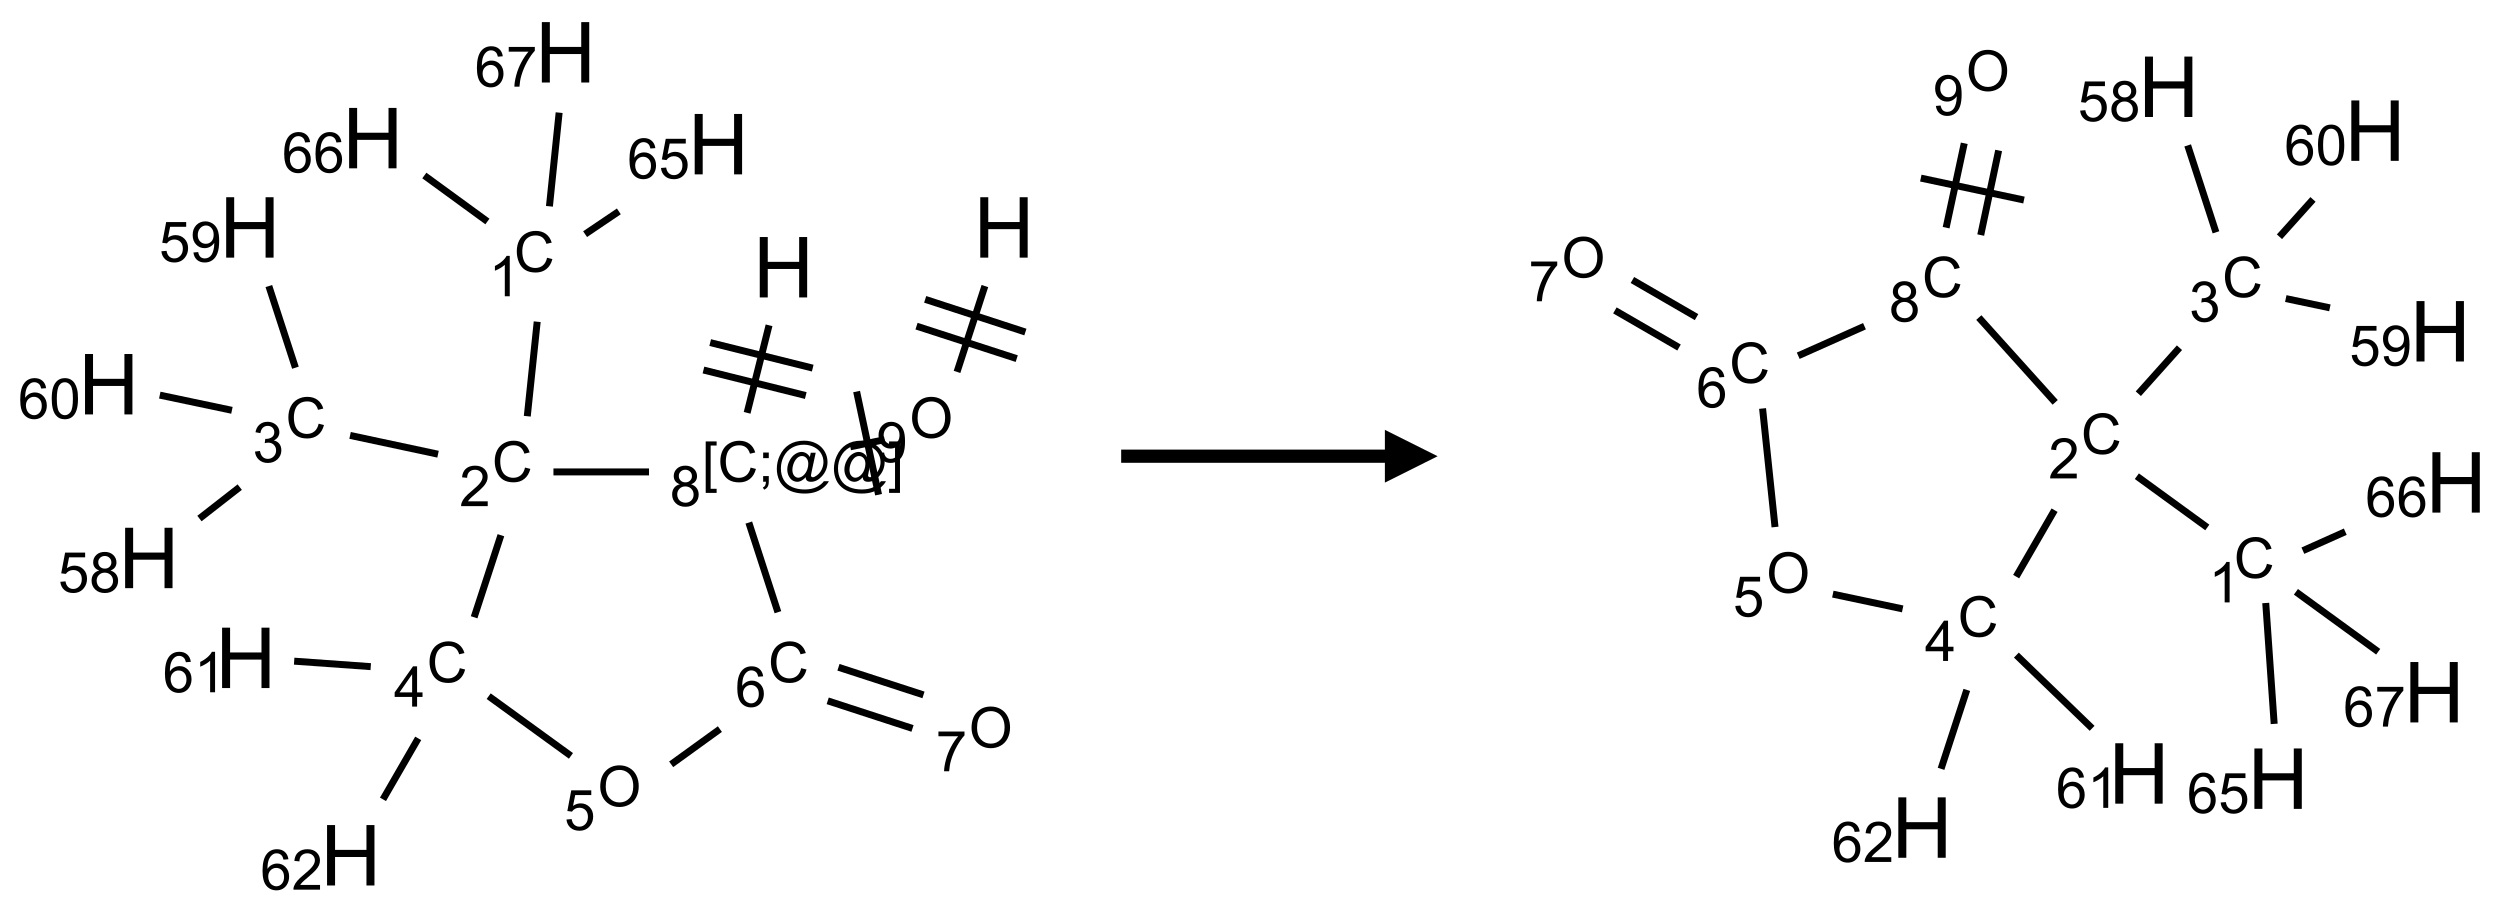 <?xml version="1.0" encoding="UTF-8"?>
<svg xmlns="http://www.w3.org/2000/svg" xmlns:xlink="http://www.w3.org/1999/xlink" width="474" height="173" viewBox="0 0 474 173">
<defs>
<g>
<g id="glyph-0-0">
<path d="M 2 0 L 2 -10 L 10 -10 L 10 0 Z M 2.25 -0.25 L 9.75 -0.25 L 9.75 -9.75 L 2.25 -9.75 Z M 2.25 -0.25 "/>
</g>
<g id="glyph-0-1">
<path d="M 1.281 0 L 1.281 -11.453 L 2.797 -11.453 L 2.797 -6.75 L 8.75 -6.75 L 8.75 -11.453 L 10.266 -11.453 L 10.266 0 L 8.75 0 L 8.75 -5.398 L 2.797 -5.398 L 2.797 0 Z M 1.281 0 "/>
</g>
<g id="glyph-1-0">
<path d="M 1.332 0 L 1.332 -6.668 L 6.668 -6.668 L 6.668 0 Z M 1.5 -0.168 L 6.5 -0.168 L 6.5 -6.5 L 1.5 -6.5 Z M 1.5 -0.168 "/>
</g>
<g id="glyph-1-1">
<path d="M 0.723 2.121 L 0.723 -7.637 L 2.793 -7.637 L 2.793 -6.859 L 1.66 -6.859 L 1.66 1.344 L 2.793 1.344 L 2.793 2.121 Z M 0.723 2.121 "/>
</g>
<g id="glyph-1-2">
<path d="M 6.27 -2.676 L 7.281 -2.422 C 7.07 -1.594 6.688 -0.961 6.137 -0.523 C 5.586 -0.086 4.914 0.129 4.121 0.129 C 3.297 0.129 2.629 -0.039 2.113 -0.371 C 1.598 -0.707 1.203 -1.191 0.934 -1.828 C 0.664 -2.465 0.531 -3.145 0.531 -3.875 C 0.531 -4.672 0.684 -5.363 0.988 -5.957 C 1.293 -6.547 1.723 -6.996 2.285 -7.305 C 2.844 -7.613 3.461 -7.766 4.137 -7.766 C 4.898 -7.766 5.543 -7.57 6.062 -7.184 C 6.582 -6.793 6.945 -6.246 7.152 -5.543 L 6.156 -5.309 C 5.98 -5.863 5.723 -6.266 5.387 -6.52 C 5.051 -6.773 4.625 -6.902 4.113 -6.902 C 3.527 -6.902 3.039 -6.762 2.645 -6.48 C 2.25 -6.199 1.973 -5.82 1.812 -5.348 C 1.652 -4.871 1.574 -4.383 1.574 -3.879 C 1.574 -3.23 1.668 -2.664 1.855 -2.18 C 2.047 -1.695 2.34 -1.332 2.738 -1.094 C 3.137 -0.855 3.57 -0.734 4.035 -0.734 C 4.602 -0.734 5.082 -0.898 5.473 -1.223 C 5.867 -1.551 6.133 -2.035 6.27 -2.676 Z M 6.27 -2.676 "/>
</g>
<g id="glyph-1-3">
<path d="M 0.949 -4.465 L 0.949 -5.531 L 2.016 -5.531 L 2.016 -4.465 Z M 0.949 0 L 0.949 -1.066 L 2.016 -1.066 L 2.016 0 C 2.016 0.391 1.945 0.711 1.809 0.949 C 1.668 1.191 1.449 1.379 1.145 1.512 L 0.887 1.109 C 1.082 1.023 1.23 0.895 1.324 0.727 C 1.418 0.559 1.469 0.316 1.48 0 Z M 0.949 0 "/>
</g>
<g id="glyph-1-4">
<path d="M 6.047 -0.848 C 5.82 -0.59 5.57 -0.379 5.289 -0.223 C 5.008 -0.062 4.73 0.016 4.449 0.016 C 4.141 0.016 3.84 -0.074 3.547 -0.254 C 3.254 -0.434 3.02 -0.715 2.836 -1.09 C 2.652 -1.465 2.562 -1.875 2.562 -2.324 C 2.562 -2.875 2.703 -3.43 2.988 -3.98 C 3.27 -4.535 3.621 -4.953 4.043 -5.23 C 4.461 -5.508 4.871 -5.645 5.266 -5.645 C 5.566 -5.645 5.855 -5.566 6.129 -5.41 C 6.402 -5.25 6.641 -5.012 6.84 -4.688 L 7.016 -5.496 L 7.949 -5.496 L 7.199 -2 C 7.094 -1.516 7.043 -1.246 7.043 -1.191 C 7.043 -1.098 7.078 -1.02 7.148 -0.949 C 7.219 -0.883 7.305 -0.848 7.406 -0.848 C 7.59 -0.848 7.832 -0.953 8.129 -1.168 C 8.527 -1.445 8.84 -1.816 9.07 -2.285 C 9.301 -2.75 9.418 -3.234 9.418 -3.73 C 9.418 -4.309 9.27 -4.852 8.973 -5.355 C 8.676 -5.859 8.23 -6.262 7.645 -6.562 C 7.055 -6.863 6.406 -7.016 5.691 -7.016 C 4.879 -7.016 4.137 -6.824 3.465 -6.445 C 2.793 -6.066 2.273 -5.52 1.902 -4.809 C 1.535 -4.098 1.348 -3.34 1.348 -2.527 C 1.348 -1.676 1.535 -0.941 1.902 -0.328 C 2.273 0.285 2.809 0.742 3.508 1.035 C 4.207 1.328 4.984 1.473 5.832 1.473 C 6.742 1.473 7.504 1.32 8.121 1.016 C 8.734 0.711 9.195 0.34 9.5 -0.098 L 10.441 -0.098 C 10.266 0.266 9.961 0.637 9.531 1.016 C 9.102 1.395 8.59 1.695 7.996 1.914 C 7.402 2.133 6.688 2.246 5.848 2.246 C 5.078 2.246 4.367 2.145 3.715 1.949 C 3.066 1.75 2.512 1.453 2.051 1.055 C 1.594 0.656 1.25 0.199 1.016 -0.316 C 0.723 -0.973 0.578 -1.684 0.578 -2.441 C 0.578 -3.289 0.75 -4.098 1.098 -4.863 C 1.523 -5.805 2.125 -6.527 2.902 -7.027 C 3.684 -7.527 4.629 -7.777 5.738 -7.777 C 6.602 -7.777 7.375 -7.602 8.059 -7.246 C 8.746 -6.895 9.285 -6.371 9.684 -5.672 C 10.02 -5.07 10.188 -4.418 10.188 -3.715 C 10.188 -2.707 9.832 -1.812 9.125 -1.031 C 8.492 -0.328 7.801 0.02 7.051 0.02 C 6.812 0.02 6.617 -0.016 6.473 -0.09 C 6.324 -0.16 6.215 -0.266 6.145 -0.402 C 6.102 -0.488 6.066 -0.637 6.047 -0.848 Z M 3.527 -2.262 C 3.527 -1.785 3.641 -1.414 3.863 -1.152 C 4.09 -0.887 4.348 -0.754 4.641 -0.754 C 4.836 -0.754 5.039 -0.812 5.254 -0.93 C 5.469 -1.047 5.676 -1.219 5.871 -1.449 C 6.066 -1.676 6.23 -1.969 6.355 -2.32 C 6.48 -2.672 6.543 -3.027 6.543 -3.379 C 6.543 -3.852 6.426 -4.219 6.191 -4.48 C 5.957 -4.738 5.672 -4.871 5.332 -4.871 C 5.109 -4.871 4.902 -4.812 4.707 -4.699 C 4.512 -4.586 4.32 -4.406 4.137 -4.156 C 3.953 -3.906 3.805 -3.602 3.691 -3.246 C 3.582 -2.887 3.527 -2.559 3.527 -2.262 Z M 3.527 -2.262 "/>
</g>
<g id="glyph-1-5">
<path d="M 2.27 2.121 L 0.203 2.121 L 0.203 1.344 L 1.332 1.344 L 1.332 -6.859 L 0.203 -6.859 L 0.203 -7.637 L 2.27 -7.637 Z M 2.27 2.121 "/>
</g>
<g id="glyph-1-6">
<path d="M 1.887 -4.141 C 1.496 -4.281 1.207 -4.484 1.02 -4.75 C 0.832 -5.016 0.738 -5.328 0.738 -5.699 C 0.738 -6.254 0.938 -6.719 1.34 -7.098 C 1.738 -7.477 2.27 -7.668 2.934 -7.668 C 3.598 -7.668 4.137 -7.473 4.543 -7.086 C 4.949 -6.699 5.152 -6.227 5.152 -5.672 C 5.152 -5.316 5.059 -5.008 4.871 -4.746 C 4.688 -4.484 4.406 -4.281 4.027 -4.141 C 4.496 -3.988 4.852 -3.742 5.098 -3.402 C 5.34 -3.062 5.465 -2.656 5.465 -2.184 C 5.465 -1.531 5.234 -0.98 4.77 -0.535 C 4.309 -0.09 3.703 0.129 2.949 0.129 C 2.195 0.129 1.586 -0.094 1.125 -0.539 C 0.664 -0.984 0.434 -1.543 0.434 -2.207 C 0.434 -2.703 0.559 -3.121 0.809 -3.457 C 1.062 -3.793 1.422 -4.02 1.887 -4.141 Z M 1.699 -5.73 C 1.699 -5.367 1.812 -5.074 2.047 -4.844 C 2.281 -4.613 2.582 -4.5 2.953 -4.5 C 3.312 -4.5 3.609 -4.613 3.84 -4.84 C 4.07 -5.066 4.188 -5.348 4.188 -5.676 C 4.188 -6.02 4.07 -6.309 3.832 -6.543 C 3.594 -6.777 3.297 -6.895 2.941 -6.895 C 2.586 -6.895 2.289 -6.781 2.051 -6.551 C 1.816 -6.324 1.699 -6.047 1.699 -5.73 Z M 1.395 -2.203 C 1.395 -1.938 1.461 -1.676 1.586 -1.426 C 1.711 -1.176 1.902 -0.984 2.152 -0.848 C 2.402 -0.711 2.672 -0.641 2.957 -0.641 C 3.406 -0.641 3.777 -0.785 4.066 -1.074 C 4.359 -1.363 4.504 -1.727 4.504 -2.172 C 4.504 -2.625 4.355 -2.996 4.055 -3.293 C 3.754 -3.586 3.379 -3.734 2.926 -3.734 C 2.484 -3.734 2.121 -3.59 1.832 -3.297 C 1.543 -3.004 1.395 -2.641 1.395 -2.203 Z M 1.395 -2.203 "/>
</g>
<g id="glyph-1-7">
<path d="M 0.516 -3.719 C 0.516 -4.984 0.855 -5.977 1.535 -6.695 C 2.215 -7.414 3.094 -7.77 4.172 -7.77 C 4.875 -7.77 5.512 -7.602 6.078 -7.266 C 6.645 -6.93 7.074 -6.461 7.371 -5.855 C 7.668 -5.254 7.816 -4.57 7.816 -3.809 C 7.816 -3.035 7.66 -2.34 7.348 -1.73 C 7.035 -1.117 6.594 -0.656 6.02 -0.34 C 5.449 -0.027 4.828 0.129 4.168 0.129 C 3.449 0.129 2.805 -0.043 2.238 -0.391 C 1.672 -0.738 1.246 -1.211 0.953 -1.812 C 0.66 -2.414 0.516 -3.047 0.516 -3.719 Z M 1.559 -3.703 C 1.559 -2.781 1.805 -2.059 2.301 -1.527 C 2.793 -1 3.414 -0.734 4.16 -0.734 C 4.922 -0.734 5.547 -1 6.039 -1.535 C 6.531 -2.07 6.777 -2.828 6.777 -3.812 C 6.777 -4.434 6.672 -4.977 6.461 -5.441 C 6.25 -5.902 5.945 -6.262 5.539 -6.52 C 5.133 -6.773 4.68 -6.902 4.176 -6.902 C 3.461 -6.902 2.848 -6.656 2.332 -6.164 C 1.816 -5.672 1.559 -4.852 1.559 -3.703 Z M 1.559 -3.703 "/>
</g>
<g id="glyph-1-8">
<path d="M 0.582 -1.766 L 1.484 -1.848 C 1.562 -1.426 1.707 -1.117 1.922 -0.926 C 2.137 -0.734 2.414 -0.641 2.75 -0.641 C 3.039 -0.641 3.289 -0.707 3.508 -0.84 C 3.727 -0.973 3.902 -1.148 4.043 -1.367 C 4.18 -1.586 4.297 -1.887 4.391 -2.262 C 4.484 -2.637 4.531 -3.016 4.531 -3.406 C 4.531 -3.449 4.531 -3.512 4.527 -3.594 C 4.34 -3.297 4.082 -3.055 3.758 -2.867 C 3.434 -2.68 3.082 -2.59 2.703 -2.59 C 2.07 -2.59 1.535 -2.816 1.098 -3.277 C 0.66 -3.734 0.441 -4.34 0.441 -5.09 C 0.441 -5.863 0.672 -6.484 1.129 -6.957 C 1.586 -7.43 2.156 -7.668 2.844 -7.668 C 3.34 -7.668 3.793 -7.531 4.207 -7.266 C 4.617 -7 4.93 -6.617 5.145 -6.121 C 5.355 -5.629 5.465 -4.91 5.465 -3.973 C 5.465 -2.996 5.359 -2.223 5.145 -1.645 C 4.934 -1.066 4.617 -0.625 4.199 -0.324 C 3.781 -0.02 3.293 0.129 2.73 0.129 C 2.133 0.129 1.645 -0.035 1.266 -0.367 C 0.887 -0.699 0.66 -1.164 0.582 -1.766 Z M 4.422 -5.137 C 4.422 -5.676 4.277 -6.102 3.992 -6.418 C 3.707 -6.734 3.359 -6.891 2.957 -6.891 C 2.543 -6.891 2.18 -6.719 1.871 -6.379 C 1.562 -6.039 1.406 -5.598 1.406 -5.059 C 1.406 -4.57 1.555 -4.176 1.848 -3.871 C 2.141 -3.566 2.5 -3.418 2.934 -3.418 C 3.367 -3.418 3.723 -3.57 4.004 -3.871 C 4.281 -4.176 4.422 -4.598 4.422 -5.137 Z M 4.422 -5.137 "/>
</g>
<g id="glyph-1-9">
<path d="M 5.371 -0.902 L 5.371 0 L 0.324 0 C 0.316 -0.227 0.352 -0.441 0.434 -0.652 C 0.562 -0.996 0.766 -1.332 1.051 -1.668 C 1.332 -2 1.742 -2.387 2.277 -2.824 C 3.105 -3.504 3.668 -4.043 3.957 -4.441 C 4.25 -4.84 4.395 -5.215 4.395 -5.566 C 4.395 -5.938 4.262 -6.254 3.996 -6.508 C 3.73 -6.762 3.387 -6.891 2.957 -6.891 C 2.508 -6.891 2.145 -6.754 1.875 -6.484 C 1.605 -6.215 1.469 -5.84 1.465 -5.359 L 0.5 -5.457 C 0.566 -6.176 0.812 -6.727 1.246 -7.102 C 1.676 -7.477 2.254 -7.668 2.98 -7.668 C 3.711 -7.668 4.293 -7.465 4.719 -7.059 C 5.145 -6.652 5.359 -6.148 5.359 -5.547 C 5.359 -5.242 5.297 -4.941 5.172 -4.645 C 5.047 -4.352 4.84 -4.039 4.551 -3.715 C 4.262 -3.387 3.777 -2.938 3.105 -2.371 C 2.543 -1.898 2.18 -1.578 2.02 -1.41 C 1.859 -1.242 1.73 -1.07 1.625 -0.902 Z M 5.371 -0.902 "/>
</g>
<g id="glyph-1-10">
<path d="M 3.973 0 L 3.035 0 L 3.035 -5.973 C 2.809 -5.758 2.516 -5.543 2.148 -5.328 C 1.781 -5.113 1.453 -4.953 1.16 -4.844 L 1.16 -5.75 C 1.684 -5.996 2.145 -6.297 2.535 -6.645 C 2.93 -6.996 3.207 -7.336 3.371 -7.668 L 3.973 -7.668 Z M 3.973 0 "/>
</g>
<g id="glyph-1-11">
<path d="M 5.309 -5.766 L 4.375 -5.691 C 4.293 -6.059 4.172 -6.328 4.02 -6.496 C 3.766 -6.762 3.453 -6.895 3.082 -6.895 C 2.785 -6.895 2.523 -6.812 2.297 -6.645 C 2 -6.43 1.77 -6.117 1.598 -5.703 C 1.43 -5.289 1.34 -4.703 1.332 -3.938 C 1.559 -4.281 1.836 -4.535 2.16 -4.703 C 2.488 -4.871 2.828 -4.953 3.188 -4.953 C 3.812 -4.953 4.344 -4.723 4.785 -4.262 C 5.223 -3.801 5.441 -3.207 5.441 -2.48 C 5.441 -2 5.34 -1.555 5.133 -1.145 C 4.926 -0.73 4.641 -0.418 4.281 -0.199 C 3.922 0.02 3.512 0.129 3.051 0.129 C 2.27 0.129 1.633 -0.156 1.141 -0.73 C 0.648 -1.305 0.402 -2.254 0.402 -3.574 C 0.402 -5.051 0.672 -6.121 1.219 -6.793 C 1.695 -7.375 2.336 -7.668 3.141 -7.668 C 3.742 -7.668 4.234 -7.5 4.617 -7.16 C 5 -6.824 5.23 -6.359 5.309 -5.766 Z M 1.48 -2.473 C 1.48 -2.152 1.547 -1.844 1.684 -1.547 C 1.82 -1.25 2.016 -1.027 2.262 -0.871 C 2.508 -0.719 2.766 -0.641 3.035 -0.641 C 3.434 -0.641 3.773 -0.801 4.059 -1.121 C 4.344 -1.441 4.484 -1.875 4.484 -2.422 C 4.484 -2.949 4.344 -3.367 4.062 -3.668 C 3.781 -3.973 3.426 -4.125 3 -4.125 C 2.578 -4.125 2.219 -3.973 1.922 -3.668 C 1.625 -3.363 1.48 -2.969 1.48 -2.473 Z M 1.48 -2.473 "/>
</g>
<g id="glyph-1-12">
<path d="M 0.441 -2 L 1.426 -2.082 C 1.5 -1.605 1.668 -1.242 1.934 -1.004 C 2.199 -0.762 2.52 -0.641 2.895 -0.641 C 3.348 -0.641 3.73 -0.812 4.043 -1.152 C 4.355 -1.492 4.512 -1.941 4.512 -2.504 C 4.512 -3.039 4.359 -3.461 4.059 -3.77 C 3.758 -4.078 3.367 -4.234 2.879 -4.234 C 2.578 -4.234 2.305 -4.164 2.062 -4.027 C 1.82 -3.891 1.629 -3.715 1.488 -3.496 L 0.609 -3.609 L 1.348 -7.531 L 5.145 -7.531 L 5.145 -6.637 L 2.098 -6.637 L 1.688 -4.582 C 2.145 -4.902 2.625 -5.062 3.129 -5.062 C 3.797 -5.062 4.359 -4.832 4.816 -4.371 C 5.277 -3.91 5.504 -3.312 5.504 -2.59 C 5.504 -1.898 5.305 -1.301 4.902 -0.797 C 4.41 -0.18 3.742 0.129 2.895 0.129 C 2.199 0.129 1.633 -0.062 1.195 -0.453 C 0.758 -0.844 0.504 -1.359 0.441 -2 Z M 0.441 -2 "/>
</g>
<g id="glyph-1-13">
<path d="M 0.504 -6.637 L 0.504 -7.535 L 5.449 -7.535 L 5.449 -6.809 C 4.961 -6.289 4.48 -5.602 4.004 -4.746 C 3.527 -3.887 3.156 -3.004 2.895 -2.098 C 2.707 -1.461 2.59 -0.762 2.535 0 L 1.574 0 C 1.582 -0.602 1.703 -1.328 1.926 -2.176 C 2.152 -3.027 2.477 -3.848 2.898 -4.637 C 3.32 -5.426 3.77 -6.094 4.246 -6.637 Z M 0.504 -6.637 "/>
</g>
<g id="glyph-1-14">
<path d="M 0.449 -2.016 L 1.387 -2.141 C 1.492 -1.609 1.676 -1.227 1.934 -0.992 C 2.191 -0.758 2.508 -0.641 2.879 -0.641 C 3.32 -0.641 3.695 -0.793 3.996 -1.098 C 4.301 -1.402 4.453 -1.781 4.453 -2.234 C 4.453 -2.664 4.312 -3.02 4.031 -3.301 C 3.75 -3.578 3.391 -3.719 2.957 -3.719 C 2.781 -3.719 2.562 -3.684 2.297 -3.613 L 2.402 -4.438 C 2.465 -4.43 2.516 -4.426 2.551 -4.426 C 2.949 -4.426 3.312 -4.531 3.629 -4.738 C 3.949 -4.949 4.109 -5.27 4.109 -5.703 C 4.109 -6.047 3.992 -6.332 3.762 -6.559 C 3.527 -6.785 3.227 -6.895 2.859 -6.895 C 2.496 -6.895 2.191 -6.781 1.949 -6.551 C 1.707 -6.324 1.547 -5.98 1.48 -5.52 L 0.543 -5.688 C 0.656 -6.316 0.918 -6.805 1.324 -7.148 C 1.73 -7.492 2.234 -7.668 2.84 -7.668 C 3.254 -7.668 3.641 -7.578 3.988 -7.398 C 4.34 -7.219 4.609 -6.977 4.793 -6.668 C 4.98 -6.359 5.074 -6.031 5.074 -5.684 C 5.074 -5.352 4.984 -5.051 4.809 -4.781 C 4.629 -4.512 4.367 -4.297 4.02 -4.137 C 4.473 -4.031 4.824 -3.816 5.074 -3.488 C 5.324 -3.16 5.449 -2.75 5.449 -2.254 C 5.449 -1.59 5.203 -1.023 4.719 -0.559 C 4.234 -0.098 3.617 0.137 2.875 0.137 C 2.203 0.137 1.648 -0.062 1.207 -0.465 C 0.762 -0.863 0.512 -1.379 0.449 -2.016 Z M 0.449 -2.016 "/>
</g>
<g id="glyph-1-15">
<path d="M 0.441 -3.766 C 0.441 -4.668 0.535 -5.395 0.723 -5.945 C 0.906 -6.496 1.184 -6.922 1.551 -7.219 C 1.918 -7.516 2.375 -7.668 2.934 -7.668 C 3.344 -7.668 3.703 -7.586 4.012 -7.418 C 4.32 -7.254 4.574 -7.016 4.777 -6.707 C 4.977 -6.395 5.137 -6.016 5.25 -5.57 C 5.363 -5.125 5.422 -4.523 5.422 -3.766 C 5.422 -2.871 5.328 -2.148 5.145 -1.598 C 4.961 -1.047 4.688 -0.621 4.32 -0.32 C 3.953 -0.02 3.492 0.129 2.934 0.129 C 2.195 0.129 1.617 -0.133 1.199 -0.66 C 0.695 -1.297 0.441 -2.332 0.441 -3.766 Z M 1.406 -3.766 C 1.406 -2.512 1.555 -1.68 1.848 -1.262 C 2.141 -0.848 2.5 -0.641 2.934 -0.641 C 3.363 -0.641 3.727 -0.848 4.02 -1.266 C 4.312 -1.684 4.457 -2.516 4.457 -3.766 C 4.457 -5.023 4.312 -5.859 4.02 -6.27 C 3.727 -6.684 3.359 -6.891 2.922 -6.891 C 2.492 -6.891 2.148 -6.707 1.891 -6.344 C 1.566 -5.879 1.406 -5.02 1.406 -3.766 Z M 1.406 -3.766 "/>
</g>
<g id="glyph-1-16">
<path d="M 3.449 0 L 3.449 -1.828 L 0.137 -1.828 L 0.137 -2.688 L 3.621 -7.637 L 4.387 -7.637 L 4.387 -2.688 L 5.418 -2.688 L 5.418 -1.828 L 4.387 -1.828 L 4.387 0 Z M 3.449 -2.688 L 3.449 -6.129 L 1.059 -2.688 Z M 3.449 -2.688 "/>
</g>
</g>
</defs>
<path fill="none" stroke-width="0.033" stroke-linecap="butt" stroke-linejoin="miter" stroke="rgb(0%, 0%, 0%)" stroke-opacity="1" stroke-miterlimit="10" d="M 3.13 1.294 L 3.026 1.709 " transform="matrix(40, 0, 0, 40, 20.613, 9.916)"/>
<path fill="none" stroke-width="0.033" stroke-linecap="butt" stroke-linejoin="miter" stroke="rgb(0%, 0%, 0%)" stroke-opacity="1" stroke-miterlimit="10" d="M 2.819 1.506 L 3.304 1.627 " transform="matrix(40, 0, 0, 40, 20.613, 9.916)"/>
<path fill="none" stroke-width="0.033" stroke-linecap="butt" stroke-linejoin="miter" stroke="rgb(0%, 0%, 0%)" stroke-opacity="1" stroke-miterlimit="10" d="M 2.851 1.376 L 3.337 1.497 " transform="matrix(40, 0, 0, 40, 20.613, 9.916)"/>
<path fill="none" stroke-width="0.033" stroke-linecap="butt" stroke-linejoin="miter" stroke="rgb(0%, 0%, 0%)" stroke-opacity="1" stroke-miterlimit="10" d="M 3.515 1.87 L 3.678 1.836 " transform="matrix(40, 0, 0, 40, 20.613, 9.916)"/>
<path fill="none" stroke-width="0.033" stroke-linecap="butt" stroke-linejoin="miter" stroke="rgb(0%, 0%, 0%)" stroke-opacity="1" stroke-miterlimit="10" d="M 3.649 2.097 L 3.545 1.608 " transform="matrix(40, 0, 0, 40, 20.613, 9.916)"/>
<path fill="none" stroke-width="0.033" stroke-linecap="butt" stroke-linejoin="miter" stroke="rgb(0%, 0%, 0%)" stroke-opacity="1" stroke-miterlimit="10" d="M 4.021 1.515 L 4.153 1.108 " transform="matrix(40, 0, 0, 40, 20.613, 9.916)"/>
<path fill="none" stroke-width="0.033" stroke-linecap="butt" stroke-linejoin="miter" stroke="rgb(0%, 0%, 0%)" stroke-opacity="1" stroke-miterlimit="10" d="M 4.345 1.326 L 3.87 1.171 " transform="matrix(40, 0, 0, 40, 20.613, 9.916)"/>
<path fill="none" stroke-width="0.033" stroke-linecap="butt" stroke-linejoin="miter" stroke="rgb(0%, 0%, 0%)" stroke-opacity="1" stroke-miterlimit="10" d="M 4.304 1.452 L 3.829 1.298 " transform="matrix(40, 0, 0, 40, 20.613, 9.916)"/>
<path fill="none" stroke-width="0.033" stroke-linecap="butt" stroke-linejoin="miter" stroke="rgb(0%, 0%, 0%)" stroke-opacity="1" stroke-miterlimit="10" d="M 2.561 1.989 L 2.108 1.989 " transform="matrix(40, 0, 0, 40, 20.613, 9.916)"/>
<path fill="none" stroke-width="0.033" stroke-linecap="butt" stroke-linejoin="miter" stroke="rgb(0%, 0%, 0%)" stroke-opacity="1" stroke-miterlimit="10" d="M 1.984 1.725 L 2.031 1.277 " transform="matrix(40, 0, 0, 40, 20.613, 9.916)"/>
<path fill="none" stroke-width="0.033" stroke-linecap="butt" stroke-linejoin="miter" stroke="rgb(0%, 0%, 0%)" stroke-opacity="1" stroke-miterlimit="10" d="M 2.258 0.862 L 2.418 0.754 " transform="matrix(40, 0, 0, 40, 20.613, 9.916)"/>
<path fill="none" stroke-width="0.033" stroke-linecap="butt" stroke-linejoin="miter" stroke="rgb(0%, 0%, 0%)" stroke-opacity="1" stroke-miterlimit="10" d="M 1.795 0.802 L 1.496 0.584 " transform="matrix(40, 0, 0, 40, 20.613, 9.916)"/>
<path fill="none" stroke-width="0.033" stroke-linecap="butt" stroke-linejoin="miter" stroke="rgb(0%, 0%, 0%)" stroke-opacity="1" stroke-miterlimit="10" d="M 2.089 0.73 L 2.135 0.286 " transform="matrix(40, 0, 0, 40, 20.613, 9.916)"/>
<path fill="none" stroke-width="0.033" stroke-linecap="butt" stroke-linejoin="miter" stroke="rgb(0%, 0%, 0%)" stroke-opacity="1" stroke-miterlimit="10" d="M 1.561 1.905 L 1.144 1.816 " transform="matrix(40, 0, 0, 40, 20.613, 9.916)"/>
<path fill="none" stroke-width="0.033" stroke-linecap="butt" stroke-linejoin="miter" stroke="rgb(0%, 0%, 0%)" stroke-opacity="1" stroke-miterlimit="10" d="M 0.621 2.061 L 0.43 2.21 " transform="matrix(40, 0, 0, 40, 20.613, 9.916)"/>
<path fill="none" stroke-width="0.033" stroke-linecap="butt" stroke-linejoin="miter" stroke="rgb(0%, 0%, 0%)" stroke-opacity="1" stroke-miterlimit="10" d="M 0.885 1.495 L 0.759 1.108 " transform="matrix(40, 0, 0, 40, 20.613, 9.916)"/>
<path fill="none" stroke-width="0.033" stroke-linecap="butt" stroke-linejoin="miter" stroke="rgb(0%, 0%, 0%)" stroke-opacity="1" stroke-miterlimit="10" d="M 0.584 1.697 L 0.242 1.625 " transform="matrix(40, 0, 0, 40, 20.613, 9.916)"/>
<path fill="none" stroke-width="0.033" stroke-linecap="butt" stroke-linejoin="miter" stroke="rgb(0%, 0%, 0%)" stroke-opacity="1" stroke-miterlimit="10" d="M 1.859 2.289 L 1.732 2.678 " transform="matrix(40, 0, 0, 40, 20.613, 9.916)"/>
<path fill="none" stroke-width="0.033" stroke-linecap="butt" stroke-linejoin="miter" stroke="rgb(0%, 0%, 0%)" stroke-opacity="1" stroke-miterlimit="10" d="M 1.242 2.912 L 0.879 2.886 " transform="matrix(40, 0, 0, 40, 20.613, 9.916)"/>
<path fill="none" stroke-width="0.033" stroke-linecap="butt" stroke-linejoin="miter" stroke="rgb(0%, 0%, 0%)" stroke-opacity="1" stroke-miterlimit="10" d="M 1.467 3.252 L 1.3 3.541 " transform="matrix(40, 0, 0, 40, 20.613, 9.916)"/>
<path fill="none" stroke-width="0.033" stroke-linecap="butt" stroke-linejoin="miter" stroke="rgb(0%, 0%, 0%)" stroke-opacity="1" stroke-miterlimit="10" d="M 1.801 3.052 L 2.191 3.335 " transform="matrix(40, 0, 0, 40, 20.613, 9.916)"/>
<path fill="none" stroke-width="0.033" stroke-linecap="butt" stroke-linejoin="miter" stroke="rgb(0%, 0%, 0%)" stroke-opacity="1" stroke-miterlimit="10" d="M 2.666 3.375 L 2.897 3.208 " transform="matrix(40, 0, 0, 40, 20.613, 9.916)"/>
<path fill="none" stroke-width="0.033" stroke-linecap="butt" stroke-linejoin="miter" stroke="rgb(0%, 0%, 0%)" stroke-opacity="1" stroke-miterlimit="10" d="M 3.172 2.654 L 3.034 2.229 " transform="matrix(40, 0, 0, 40, 20.613, 9.916)"/>
<path fill="none" stroke-width="0.033" stroke-linecap="butt" stroke-linejoin="miter" stroke="rgb(0%, 0%, 0%)" stroke-opacity="1" stroke-miterlimit="10" d="M 3.408 3.074 L 3.81 3.205 " transform="matrix(40, 0, 0, 40, 20.613, 9.916)"/>
<path fill="none" stroke-width="0.033" stroke-linecap="butt" stroke-linejoin="miter" stroke="rgb(0%, 0%, 0%)" stroke-opacity="1" stroke-miterlimit="10" d="M 3.459 2.915 L 3.862 3.046 " transform="matrix(40, 0, 0, 40, 20.613, 9.916)"/>
<g fill="rgb(0%, 0%, 0%)" fill-opacity="1">
<use xlink:href="#glyph-0-1" x="142.77" y="56.395"/>
</g>
<g fill="rgb(0%, 0%, 0%)" fill-opacity="1">
<use xlink:href="#glyph-1-1" x="133.078" y="91.332"/>
<use xlink:href="#glyph-1-2" x="136.042" y="91.332"/>
<use xlink:href="#glyph-1-3" x="143.745" y="91.332"/>
<use xlink:href="#glyph-1-4" x="146.708" y="91.332"/>
<use xlink:href="#glyph-1-4" x="157.536" y="91.332"/>
<use xlink:href="#glyph-1-5" x="168.365" y="91.332"/>
</g>
<g fill="rgb(0%, 0%, 0%)" fill-opacity="1">
<use xlink:href="#glyph-1-6" x="127.004" y="95.957"/>
</g>
<g fill="rgb(0%, 0%, 0%)" fill-opacity="1">
<use xlink:href="#glyph-1-7" x="172.414" y="83.012"/>
</g>
<g fill="rgb(0%, 0%, 0%)" fill-opacity="1">
<use xlink:href="#glyph-1-8" x="166.129" y="87.641"/>
</g>
<g fill="rgb(0%, 0%, 0%)" fill-opacity="1">
<use xlink:href="#glyph-0-1" x="184.578" y="48.848"/>
</g>
<g fill="rgb(0%, 0%, 0%)" fill-opacity="1">
<use xlink:href="#glyph-1-2" x="93.273" y="91.324"/>
</g>
<g fill="rgb(0%, 0%, 0%)" fill-opacity="1">
<use xlink:href="#glyph-1-9" x="87.102" y="95.957"/>
</g>
<g fill="rgb(0%, 0%, 0%)" fill-opacity="1">
<use xlink:href="#glyph-1-2" x="97.453" y="51.543"/>
</g>
<g fill="rgb(0%, 0%, 0%)" fill-opacity="1">
<use xlink:href="#glyph-1-10" x="92.676" y="56.176"/>
</g>
<g fill="rgb(0%, 0%, 0%)" fill-opacity="1">
<use xlink:href="#glyph-0-1" x="130.434" y="33.059"/>
</g>
<g fill="rgb(0%, 0%, 0%)" fill-opacity="1">
<use xlink:href="#glyph-1-11" x="118.945" y="33.848"/>
<use xlink:href="#glyph-1-12" x="124.878" y="33.848"/>
</g>
<g fill="rgb(0%, 0%, 0%)" fill-opacity="1">
<use xlink:href="#glyph-0-1" x="64.914" y="31.914"/>
</g>
<g fill="rgb(0%, 0%, 0%)" fill-opacity="1">
<use xlink:href="#glyph-1-11" x="53.484" y="32.707"/>
<use xlink:href="#glyph-1-11" x="59.417" y="32.707"/>
</g>
<g fill="rgb(0%, 0%, 0%)" fill-opacity="1">
<use xlink:href="#glyph-0-1" x="101.453" y="15.645"/>
</g>
<g fill="rgb(0%, 0%, 0%)" fill-opacity="1">
<use xlink:href="#glyph-1-11" x="90.02" y="16.438"/>
<use xlink:href="#glyph-1-13" x="95.952" y="16.438"/>
</g>
<g fill="rgb(0%, 0%, 0%)" fill-opacity="1">
<use xlink:href="#glyph-1-2" x="54.145" y="83.008"/>
</g>
<g fill="rgb(0%, 0%, 0%)" fill-opacity="1">
<use xlink:href="#glyph-1-14" x="47.895" y="87.641"/>
</g>
<g fill="rgb(0%, 0%, 0%)" fill-opacity="1">
<use xlink:href="#glyph-0-1" x="22.445" y="111.516"/>
</g>
<g fill="rgb(0%, 0%, 0%)" fill-opacity="1">
<use xlink:href="#glyph-1-12" x="10.996" y="112.309"/>
<use xlink:href="#glyph-1-6" x="16.928" y="112.309"/>
</g>
<g fill="rgb(0%, 0%, 0%)" fill-opacity="1">
<use xlink:href="#glyph-0-1" x="41.605" y="48.848"/>
</g>
<g fill="rgb(0%, 0%, 0%)" fill-opacity="1">
<use xlink:href="#glyph-1-12" x="30.156" y="49.641"/>
<use xlink:href="#glyph-1-8" x="36.089" y="49.641"/>
</g>
<g fill="rgb(0%, 0%, 0%)" fill-opacity="1">
<use xlink:href="#glyph-0-1" x="14.84" y="78.574"/>
</g>
<g fill="rgb(0%, 0%, 0%)" fill-opacity="1">
<use xlink:href="#glyph-1-11" x="3.434" y="79.363"/>
<use xlink:href="#glyph-1-15" x="9.366" y="79.363"/>
</g>
<g fill="rgb(0%, 0%, 0%)" fill-opacity="1">
<use xlink:href="#glyph-1-2" x="80.91" y="129.363"/>
</g>
<g fill="rgb(0%, 0%, 0%)" fill-opacity="1">
<use xlink:href="#glyph-1-16" x="74.691" y="133.969"/>
</g>
<g fill="rgb(0%, 0%, 0%)" fill-opacity="1">
<use xlink:href="#glyph-0-1" x="40.828" y="130.457"/>
</g>
<g fill="rgb(0%, 0%, 0%)" fill-opacity="1">
<use xlink:href="#glyph-1-11" x="30.871" y="131.25"/>
<use xlink:href="#glyph-1-10" x="36.803" y="131.25"/>
</g>
<g fill="rgb(0%, 0%, 0%)" fill-opacity="1">
<use xlink:href="#glyph-0-1" x="60.73" y="167.887"/>
</g>
<g fill="rgb(0%, 0%, 0%)" fill-opacity="1">
<use xlink:href="#glyph-1-11" x="49.375" y="168.68"/>
<use xlink:href="#glyph-1-9" x="55.307" y="168.68"/>
</g>
<g fill="rgb(0%, 0%, 0%)" fill-opacity="1">
<use xlink:href="#glyph-1-7" x="113.289" y="152.879"/>
</g>
<g fill="rgb(0%, 0%, 0%)" fill-opacity="1">
<use xlink:href="#glyph-1-12" x="106.961" y="157.379"/>
</g>
<g fill="rgb(0%, 0%, 0%)" fill-opacity="1">
<use xlink:href="#glyph-1-2" x="145.633" y="129.363"/>
</g>
<g fill="rgb(0%, 0%, 0%)" fill-opacity="1">
<use xlink:href="#glyph-1-11" x="139.387" y="134"/>
</g>
<g fill="rgb(0%, 0%, 0%)" fill-opacity="1">
<use xlink:href="#glyph-1-7" x="183.691" y="141.73"/>
</g>
<g fill="rgb(0%, 0%, 0%)" fill-opacity="1">
<use xlink:href="#glyph-1-13" x="177.422" y="146.234"/>
</g>
<path fill-rule="nonzero" fill="rgb(0%, 0%, 0%)" fill-opacity="1" d="M 212.574 87.75 L 262.574 87.75 L 262.574 91.5 L 272.574 86.5 L 262.574 81.5 L 262.574 85.25 L 212.574 85.25 "/>
<path fill="none" stroke-width="0.033" stroke-linecap="butt" stroke-linejoin="miter" stroke="rgb(0%, 0%, 0%)" stroke-opacity="1" stroke-miterlimit="10" d="M 2.992 2.116 L 2.658 1.873 " transform="matrix(40, 0, 0, 40, 298.824, 15.369)"/>
<path fill="none" stroke-width="0.033" stroke-linecap="butt" stroke-linejoin="miter" stroke="rgb(0%, 0%, 0%)" stroke-opacity="1" stroke-miterlimit="10" d="M 2.665 1.482 L 2.86 1.264 " transform="matrix(40, 0, 0, 40, 298.824, 15.369)"/>
<path fill="none" stroke-width="0.033" stroke-linecap="butt" stroke-linejoin="miter" stroke="rgb(0%, 0%, 0%)" stroke-opacity="1" stroke-miterlimit="10" d="M 3.033 0.717 L 2.899 0.305 " transform="matrix(40, 0, 0, 40, 298.824, 15.369)"/>
<path fill="none" stroke-width="0.033" stroke-linecap="butt" stroke-linejoin="miter" stroke="rgb(0%, 0%, 0%)" stroke-opacity="1" stroke-miterlimit="10" d="M 3.364 1.031 L 3.573 1.075 " transform="matrix(40, 0, 0, 40, 298.824, 15.369)"/>
<path fill="none" stroke-width="0.033" stroke-linecap="butt" stroke-linejoin="miter" stroke="rgb(0%, 0%, 0%)" stroke-opacity="1" stroke-miterlimit="10" d="M 3.334 0.738 L 3.493 0.561 " transform="matrix(40, 0, 0, 40, 298.824, 15.369)"/>
<path fill="none" stroke-width="0.033" stroke-linecap="butt" stroke-linejoin="miter" stroke="rgb(0%, 0%, 0%)" stroke-opacity="1" stroke-miterlimit="10" d="M 2.268 2.034 L 2.086 2.349 " transform="matrix(40, 0, 0, 40, 298.824, 15.369)"/>
<path fill="none" stroke-width="0.033" stroke-linecap="butt" stroke-linejoin="miter" stroke="rgb(0%, 0%, 0%)" stroke-opacity="1" stroke-miterlimit="10" d="M 2.087 2.721 L 2.446 3.068 " transform="matrix(40, 0, 0, 40, 298.824, 15.369)"/>
<path fill="none" stroke-width="0.033" stroke-linecap="butt" stroke-linejoin="miter" stroke="rgb(0%, 0%, 0%)" stroke-opacity="1" stroke-miterlimit="10" d="M 1.852 2.886 L 1.73 3.26 " transform="matrix(40, 0, 0, 40, 298.824, 15.369)"/>
<path fill="none" stroke-width="0.033" stroke-linecap="butt" stroke-linejoin="miter" stroke="rgb(0%, 0%, 0%)" stroke-opacity="1" stroke-miterlimit="10" d="M 1.548 2.502 L 1.217 2.432 " transform="matrix(40, 0, 0, 40, 298.824, 15.369)"/>
<path fill="none" stroke-width="0.033" stroke-linecap="butt" stroke-linejoin="miter" stroke="rgb(0%, 0%, 0%)" stroke-opacity="1" stroke-miterlimit="10" d="M 0.943 2.114 L 0.884 1.552 " transform="matrix(40, 0, 0, 40, 298.824, 15.369)"/>
<path fill="none" stroke-width="0.033" stroke-linecap="butt" stroke-linejoin="miter" stroke="rgb(0%, 0%, 0%)" stroke-opacity="1" stroke-miterlimit="10" d="M 0.571 1.119 L 0.267 0.943 " transform="matrix(40, 0, 0, 40, 298.824, 15.369)"/>
<path fill="none" stroke-width="0.033" stroke-linecap="butt" stroke-linejoin="miter" stroke="rgb(0%, 0%, 0%)" stroke-opacity="1" stroke-miterlimit="10" d="M 0.488 1.263 L 0.184 1.087 " transform="matrix(40, 0, 0, 40, 298.824, 15.369)"/>
<path fill="none" stroke-width="0.033" stroke-linecap="butt" stroke-linejoin="miter" stroke="rgb(0%, 0%, 0%)" stroke-opacity="1" stroke-miterlimit="10" d="M 1.053 1.302 L 1.367 1.162 " transform="matrix(40, 0, 0, 40, 298.824, 15.369)"/>
<path fill="none" stroke-width="0.033" stroke-linecap="butt" stroke-linejoin="miter" stroke="rgb(0%, 0%, 0%)" stroke-opacity="1" stroke-miterlimit="10" d="M 1.909 1.121 L 2.271 1.523 " transform="matrix(40, 0, 0, 40, 298.824, 15.369)"/>
<path fill="none" stroke-width="0.033" stroke-linecap="butt" stroke-linejoin="miter" stroke="rgb(0%, 0%, 0%)" stroke-opacity="1" stroke-miterlimit="10" d="M 1.918 0.73 L 2.003 0.329 " transform="matrix(40, 0, 0, 40, 298.824, 15.369)"/>
<path fill="none" stroke-width="0.033" stroke-linecap="butt" stroke-linejoin="miter" stroke="rgb(0%, 0%, 0%)" stroke-opacity="1" stroke-miterlimit="10" d="M 1.754 0.695 L 1.84 0.295 " transform="matrix(40, 0, 0, 40, 298.824, 15.369)"/>
<path fill="none" stroke-width="0.033" stroke-linecap="butt" stroke-linejoin="miter" stroke="rgb(0%, 0%, 0%)" stroke-opacity="1" stroke-miterlimit="10" d="M 2.123 0.564 L 1.634 0.46 " transform="matrix(40, 0, 0, 40, 298.824, 15.369)"/>
<path fill="none" stroke-width="0.033" stroke-linecap="butt" stroke-linejoin="miter" stroke="rgb(0%, 0%, 0%)" stroke-opacity="1" stroke-miterlimit="10" d="M 3.269 2.474 L 3.309 3.047 " transform="matrix(40, 0, 0, 40, 298.824, 15.369)"/>
<path fill="none" stroke-width="0.033" stroke-linecap="butt" stroke-linejoin="miter" stroke="rgb(0%, 0%, 0%)" stroke-opacity="1" stroke-miterlimit="10" d="M 3.445 2.226 L 3.646 2.136 " transform="matrix(40, 0, 0, 40, 298.824, 15.369)"/>
<path fill="none" stroke-width="0.033" stroke-linecap="butt" stroke-linejoin="miter" stroke="rgb(0%, 0%, 0%)" stroke-opacity="1" stroke-miterlimit="10" d="M 3.412 2.421 L 3.802 2.705 " transform="matrix(40, 0, 0, 40, 298.824, 15.369)"/>
<g fill="rgb(0%, 0%, 0%)" fill-opacity="1">
<use xlink:href="#glyph-1-2" x="423.539" y="109.578"/>
</g>
<g fill="rgb(0%, 0%, 0%)" fill-opacity="1">
<use xlink:href="#glyph-1-10" x="418.762" y="114.215"/>
</g>
<g fill="rgb(0%, 0%, 0%)" fill-opacity="1">
<use xlink:href="#glyph-1-2" x="394.555" y="86.066"/>
</g>
<g fill="rgb(0%, 0%, 0%)" fill-opacity="1">
<use xlink:href="#glyph-1-9" x="388.383" y="90.703"/>
</g>
<g fill="rgb(0%, 0%, 0%)" fill-opacity="1">
<use xlink:href="#glyph-1-2" x="421.32" y="56.34"/>
</g>
<g fill="rgb(0%, 0%, 0%)" fill-opacity="1">
<use xlink:href="#glyph-1-14" x="415.07" y="60.977"/>
</g>
<g fill="rgb(0%, 0%, 0%)" fill-opacity="1">
<use xlink:href="#glyph-0-1" x="405.406" y="22.18"/>
</g>
<g fill="rgb(0%, 0%, 0%)" fill-opacity="1">
<use xlink:href="#glyph-1-12" x="393.953" y="22.973"/>
<use xlink:href="#glyph-1-6" x="399.885" y="22.973"/>
</g>
<g fill="rgb(0%, 0%, 0%)" fill-opacity="1">
<use xlink:href="#glyph-0-1" x="456.891" y="68.539"/>
</g>
<g fill="rgb(0%, 0%, 0%)" fill-opacity="1">
<use xlink:href="#glyph-1-12" x="445.441" y="69.332"/>
<use xlink:href="#glyph-1-8" x="451.374" y="69.332"/>
</g>
<g fill="rgb(0%, 0%, 0%)" fill-opacity="1">
<use xlink:href="#glyph-0-1" x="444.531" y="30.496"/>
</g>
<g fill="rgb(0%, 0%, 0%)" fill-opacity="1">
<use xlink:href="#glyph-1-11" x="433.121" y="31.289"/>
<use xlink:href="#glyph-1-15" x="439.053" y="31.289"/>
</g>
<g fill="rgb(0%, 0%, 0%)" fill-opacity="1">
<use xlink:href="#glyph-1-2" x="371.18" y="120.707"/>
</g>
<g fill="rgb(0%, 0%, 0%)" fill-opacity="1">
<use xlink:href="#glyph-1-16" x="364.961" y="125.312"/>
</g>
<g fill="rgb(0%, 0%, 0%)" fill-opacity="1">
<use xlink:href="#glyph-0-1" x="399.773" y="152.375"/>
</g>
<g fill="rgb(0%, 0%, 0%)" fill-opacity="1">
<use xlink:href="#glyph-1-11" x="389.812" y="153.168"/>
<use xlink:href="#glyph-1-10" x="395.745" y="153.168"/>
</g>
<g fill="rgb(0%, 0%, 0%)" fill-opacity="1">
<use xlink:href="#glyph-0-1" x="358.641" y="162.633"/>
</g>
<g fill="rgb(0%, 0%, 0%)" fill-opacity="1">
<use xlink:href="#glyph-1-11" x="347.285" y="163.426"/>
<use xlink:href="#glyph-1-9" x="353.217" y="163.426"/>
</g>
<g fill="rgb(0%, 0%, 0%)" fill-opacity="1">
<use xlink:href="#glyph-1-7" x="334.891" y="112.395"/>
</g>
<g fill="rgb(0%, 0%, 0%)" fill-opacity="1">
<use xlink:href="#glyph-1-12" x="328.566" y="116.895"/>
</g>
<g fill="rgb(0%, 0%, 0%)" fill-opacity="1">
<use xlink:href="#glyph-1-2" x="327.871" y="72.609"/>
</g>
<g fill="rgb(0%, 0%, 0%)" fill-opacity="1">
<use xlink:href="#glyph-1-11" x="321.625" y="77.246"/>
</g>
<g fill="rgb(0%, 0%, 0%)" fill-opacity="1">
<use xlink:href="#glyph-1-7" x="296.07" y="52.613"/>
</g>
<g fill="rgb(0%, 0%, 0%)" fill-opacity="1">
<use xlink:href="#glyph-1-13" x="289.801" y="57.117"/>
</g>
<g fill="rgb(0%, 0%, 0%)" fill-opacity="1">
<use xlink:href="#glyph-1-2" x="364.414" y="56.34"/>
</g>
<g fill="rgb(0%, 0%, 0%)" fill-opacity="1">
<use xlink:href="#glyph-1-6" x="358.148" y="60.977"/>
</g>
<g fill="rgb(0%, 0%, 0%)" fill-opacity="1">
<use xlink:href="#glyph-1-7" x="372.746" y="17.219"/>
</g>
<g fill="rgb(0%, 0%, 0%)" fill-opacity="1">
<use xlink:href="#glyph-1-8" x="366.461" y="21.852"/>
</g>
<g fill="rgb(0%, 0%, 0%)" fill-opacity="1">
<use xlink:href="#glyph-0-1" x="426.152" y="153.363"/>
</g>
<g fill="rgb(0%, 0%, 0%)" fill-opacity="1">
<use xlink:href="#glyph-1-11" x="414.66" y="154.156"/>
<use xlink:href="#glyph-1-12" x="420.592" y="154.156"/>
</g>
<g fill="rgb(0%, 0%, 0%)" fill-opacity="1">
<use xlink:href="#glyph-0-1" x="459.902" y="97.191"/>
</g>
<g fill="rgb(0%, 0%, 0%)" fill-opacity="1">
<use xlink:href="#glyph-1-11" x="448.473" y="97.984"/>
<use xlink:href="#glyph-1-11" x="454.405" y="97.984"/>
</g>
<g fill="rgb(0%, 0%, 0%)" fill-opacity="1">
<use xlink:href="#glyph-0-1" x="455.723" y="136.973"/>
</g>
<g fill="rgb(0%, 0%, 0%)" fill-opacity="1">
<use xlink:href="#glyph-1-11" x="444.289" y="137.762"/>
<use xlink:href="#glyph-1-13" x="450.221" y="137.762"/>
</g>
</svg>
